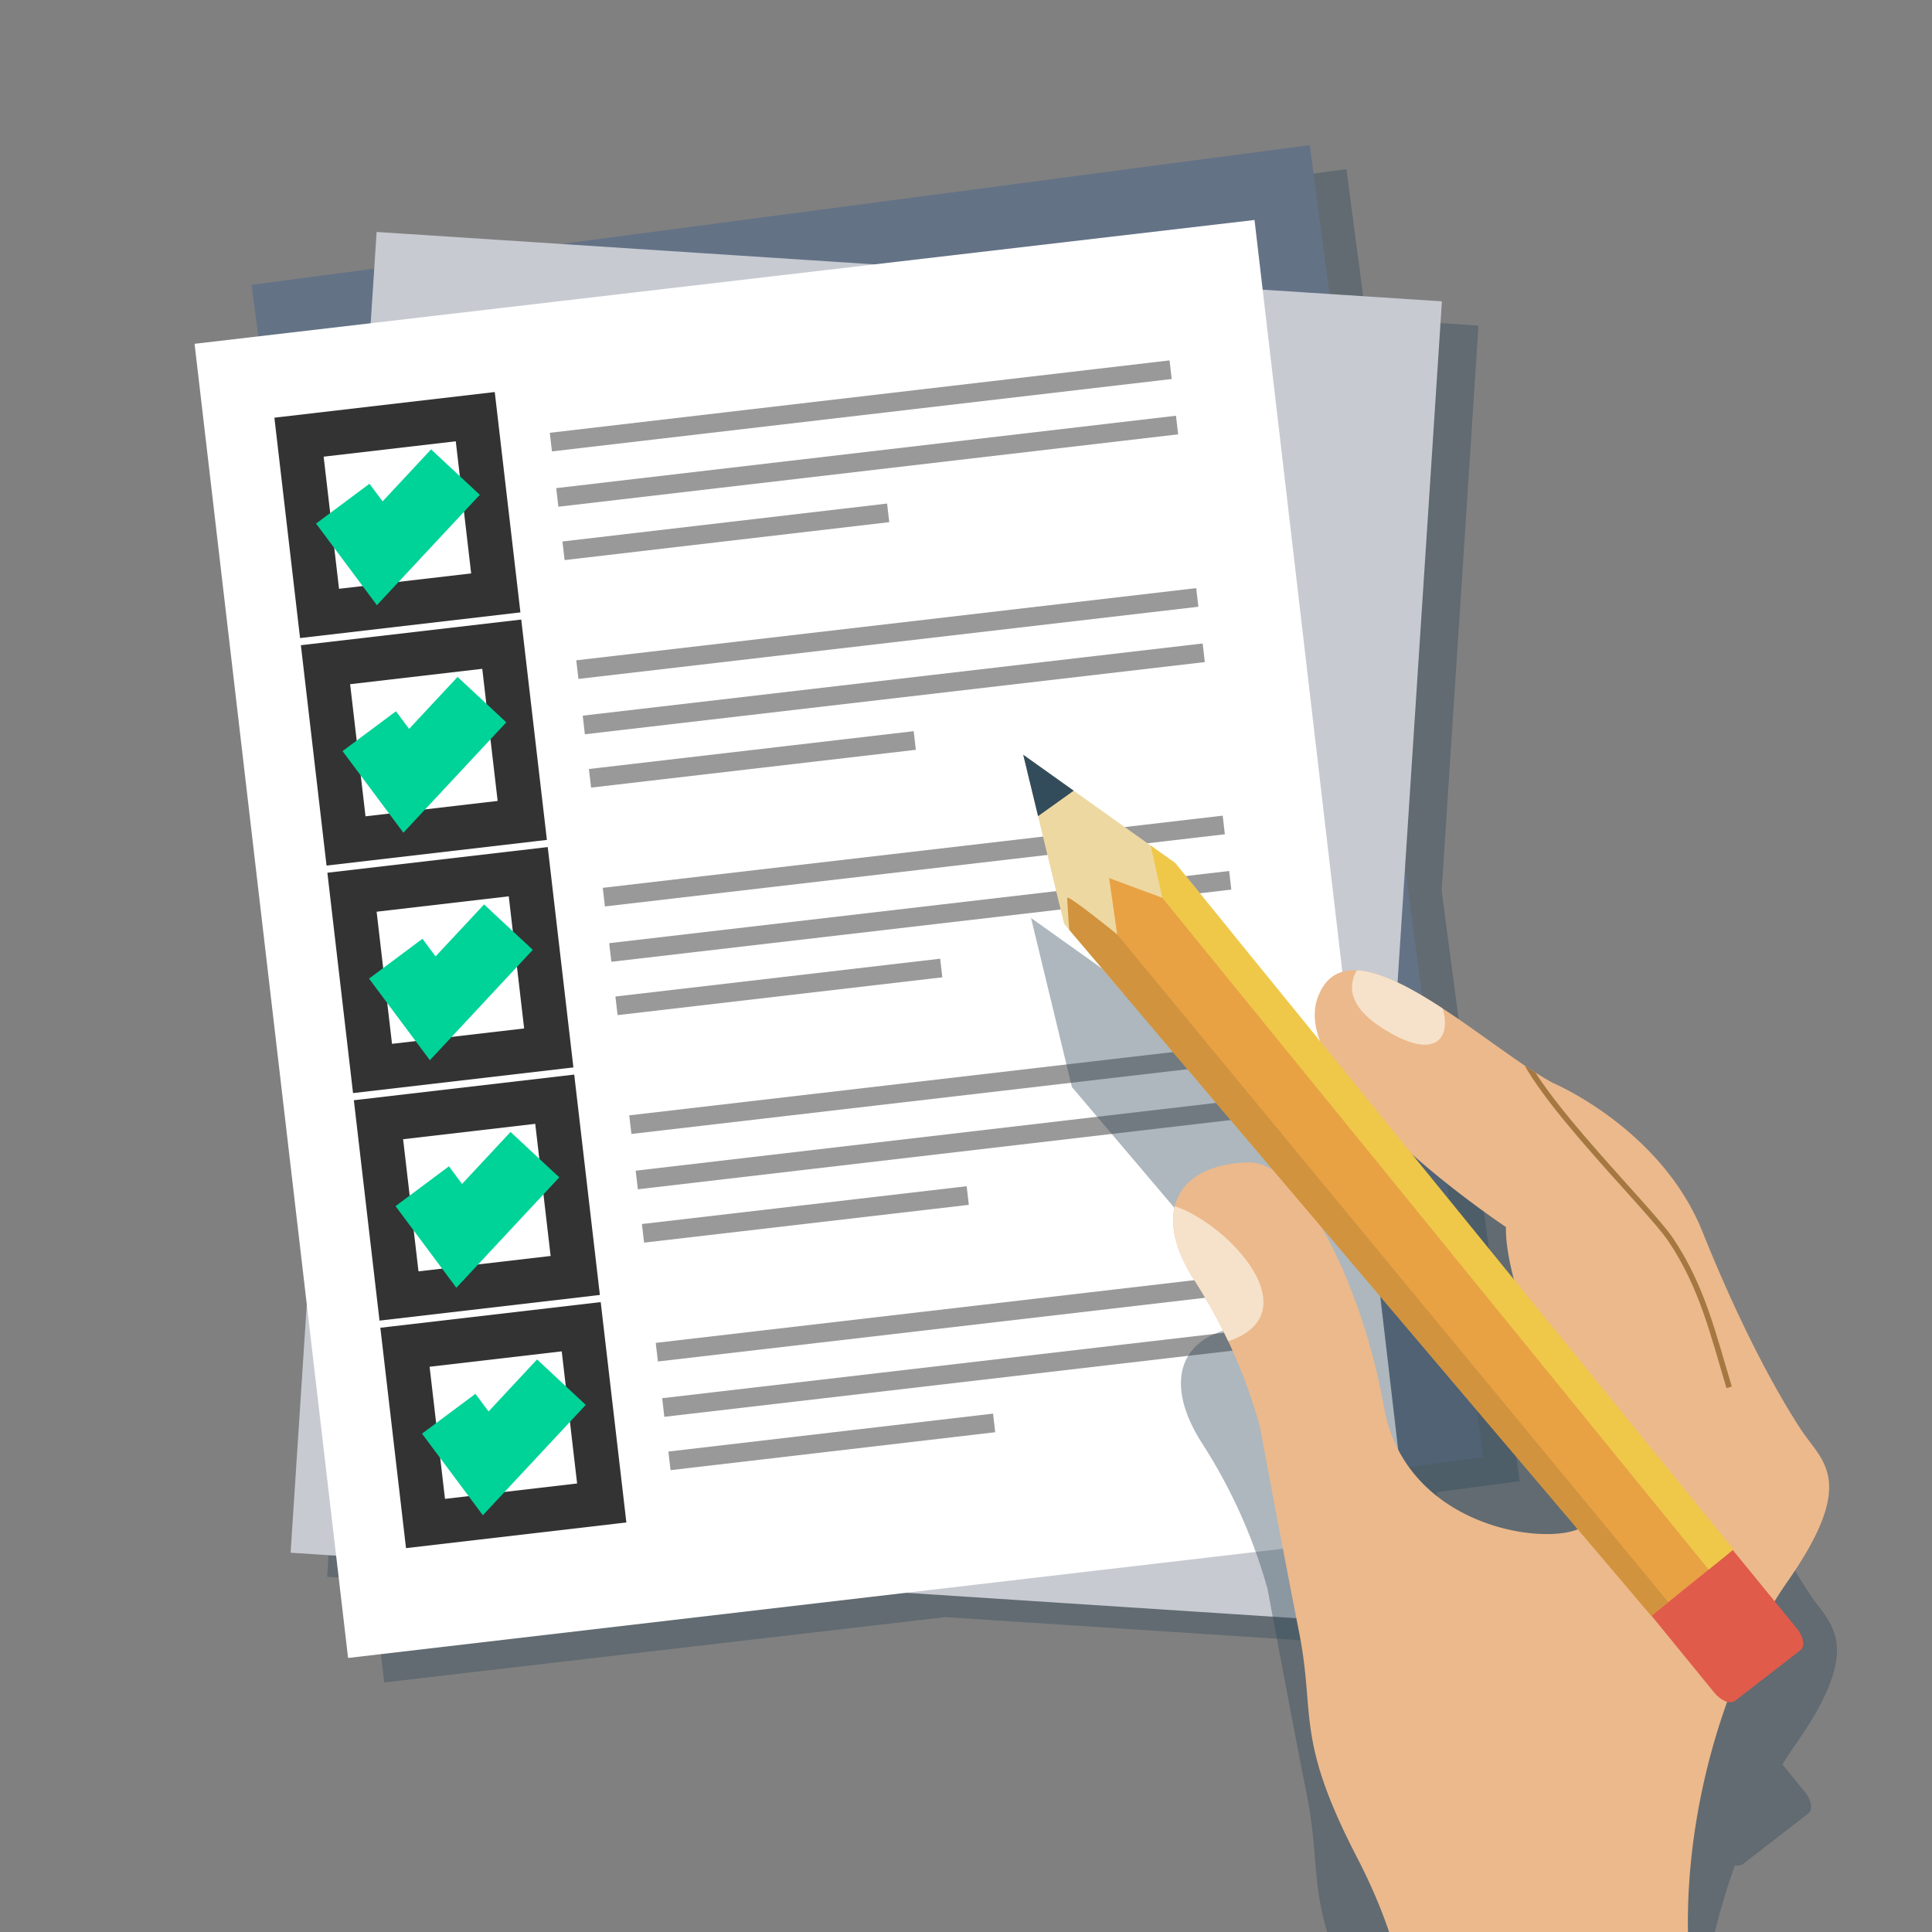 <svg xmlns="http://www.w3.org/2000/svg" xmlns:xlink="http://www.w3.org/1999/xlink" width="348" height="348" viewBox="0 0 348 348"><rect x="0" y="0" width="348" height="348" fill="#808080" stroke="none"/><defs><style>.a,.f,.g,.m{fill:none;}.b,.r{fill:#324c5b;}.b{opacity:0.4;}.c{fill:#647286;}.d{fill:#c7cad1;}.e{fill:#fff;}.f{stroke:#333;stroke-width:8px;}.f,.g,.m{stroke-miterlimit:10;}.g{stroke:#00d398;stroke-width:12px;}.h{fill:#999;}.i{clip-path:url(#a);}.j{fill:#ecb98c;}.k{clip-path:url(#b);}.l{fill:#f6e2ca;}.m{stroke:#a57842;}.n{fill:#e05b4a;}.o{clip-path:url(#c);}.p{fill:#e8a244;}.q{fill:#eed8a2;}.s{fill:#efc849;}.t{fill:#d1933e;}</style><clipPath id="a"><rect class="a" width="348" height="348" transform="translate(0 0)"/></clipPath><clipPath id="b"><path class="a" d="M1531.039,565.1s2.236-12.519-8.944-34.107-7.452-25.472-10.435-40.583-7.081-37.129-7.081-37.129a95.776,95.776,0,0,0-11.553-25.9c-8.2-12.521-3.427-21.151,9.421-21.575,9.794-.323,20.764,22.869,24.491,44.025s27.951,25.041,35.032,22.019-13.416-39.29-13.044-54.4c0,0-39.49-26.251-33.9-41.363s30.173,8.981,42.471,15.458c0,0,19.38,8.2,26.833,26.768s14.162,30.223,17.888,35.835,10.061,9.067-2.61,27.2-21.613,50.514-16.4,78.145Z" transform="translate(-1488.97 -371.182)"/></clipPath><clipPath id="c"><path class="a" d="M1554.85,425.115,1454.275,301.465,1426.9,281.959l7.365,30.45L1540.04,437.073Z" transform="translate(-1426.9 -281.959)"/></clipPath></defs><g transform="translate(-1003.211 30.551)"><path class="b" d="M1316.076,277.809l14.935-1.972-14.047-106.389L1323.6,67.686l-20.245-1.32-3.546-26.859L1164.8,57.334l-33.064-2.155-.429,6.578-22.115,2.92,1.226,9.284L1098.929,75.3,1119.118,248.7l-2.891,44.348,8.116.529,2.153,18.5,101.065-11.767,80.528,5.25.961-14.738,8.426-.981Z" transform="translate(-54.081 -39.583)"/><g transform="translate(1038.257 -4.412)"><rect class="c" width="192.27" height="238.38" transform="translate(10.262 25.168) rotate(-7.522)"/><rect class="d" width="238.379" height="192.27" transform="matrix(0.065, -0.998, 0.998, 0.065, 17.298, 253.544)"/><g transform="translate(0 13.554)"><rect class="e" width="192.27" height="238.38" transform="matrix(0.993, -0.116, 0.116, 0.993, 0, 22.235)"/><g transform="translate(18.814 25.263)"><g transform="translate(0 0)"><rect class="f" width="31.961" height="31.961" transform="translate(0 13.791) rotate(-6.641)"/><path class="g" d="M1145.141,170.624l6.663,8.937,13.635-14.623" transform="translate(-1137.262 -144.858)"/><g transform="translate(45.169)"><rect class="h" width="112.42" height="3.375" transform="matrix(0.993, -0.116, 0.116, 0.993, 0, 13.001)"/><rect class="h" width="112.42" height="3.375" transform="matrix(0.993, -0.116, 0.116, 0.993, 1.16, 22.968)"/><rect class="h" width="58.891" height="3.375" transform="matrix(0.993, -0.116, 0.116, 0.993, 2.279, 32.577)"/></g></g><g transform="translate(4.771 40.982)"><rect class="f" width="31.961" height="31.961" transform="translate(0 13.791) rotate(-6.641)"/><path class="g" d="M1156.109,264.835l6.663,8.937,13.635-14.623" transform="translate(-1148.23 -239.068)"/><g transform="translate(45.169 0)"><rect class="h" width="112.42" height="3.375" transform="translate(0 13.001) rotate(-6.641)"/><rect class="h" width="112.42" height="3.375" transform="translate(1.16 22.969) rotate(-6.641)"/><rect class="h" width="58.891" height="3.375" transform="translate(2.279 32.577) rotate(-6.641)"/></g></g><g transform="translate(9.543 81.963)"><rect class="f" width="31.961" height="31.961" transform="translate(0 13.791) rotate(-6.642)"/><path class="g" d="M1167.078,359.045l6.663,8.937,13.635-14.622" transform="translate(-1159.199 -333.279)"/><g transform="translate(45.169 0)"><rect class="h" width="112.42" height="3.375" transform="translate(0 13.001) rotate(-6.641)"/><rect class="h" width="112.42" height="3.375" transform="translate(1.16 22.969) rotate(-6.641)"/><rect class="h" width="58.891" height="3.375" transform="translate(2.279 32.577) rotate(-6.641)"/></g></g><g transform="translate(14.314 122.945)"><rect class="f" width="31.961" height="31.962" transform="translate(0 13.79) rotate(-6.64)"/><path class="g" d="M1178.047,453.256l6.663,8.937,13.635-14.624" transform="translate(-1170.168 -427.489)"/><g transform="translate(45.169 0)"><rect class="h" width="112.42" height="3.375" transform="translate(0 13.001) rotate(-6.641)"/><rect class="h" width="112.42" height="3.375" transform="matrix(0.993, -0.116, 0.116, 0.993, 1.16, 22.968)"/><rect class="h" width="58.891" height="3.375" transform="translate(2.279 32.577) rotate(-6.641)"/></g></g><g transform="translate(19.085 163.926)"><rect class="f" width="31.961" height="31.961" transform="translate(0 13.791) rotate(-6.642)"/><path class="g" d="M1189.016,547.466l6.663,8.937,13.635-14.623" transform="translate(-1181.137 -521.699)"/><g transform="translate(45.169 0)"><rect class="h" width="112.42" height="3.375" transform="translate(0 13.002) rotate(-6.641)"/><rect class="h" width="112.42" height="3.375" transform="translate(1.16 22.968) rotate(-6.641)"/><rect class="h" width="58.891" height="3.375" transform="matrix(0.993, -0.116, 0.116, 0.993, 2.279, 32.577)"/></g></g></g></g></g><g transform="translate(1003.211 -30.551)"><g class="i" transform="translate(0 0)"><path class="b" d="M1565.474,502.036q1.124-1.83,2.3-3.508c12.67-18.133,6.336-21.588,2.61-27.2s-10.436-17.27-17.888-35.835-26.832-26.768-26.832-26.768c-12.3-6.477-36.882-30.57-42.471-15.458a11.21,11.21,0,0,0,.4,7.867l-26.085-32.07-27.375-19.505,7.365,30.45,37.669,44.4a8.072,8.072,0,0,0-4.555-1.418c-12.847.424-17.619,9.054-9.421,21.575a95.772,95.772,0,0,1,11.553,25.9s4.1,22.019,7.081,37.13-.746,19,10.434,40.583,8.944,34.107,8.944,34.107l52.173-5.612c-3.516-18.623-.595-39.4,5.559-56.519a1.579,1.579,0,0,0,1.412-.168l11.8-9.141c.853-.661.567-2.393-.638-3.87Zm-48.387-67.406a36.149,36.149,0,0,0,1.425,9.44l-18.3-22.5A177.141,177.141,0,0,0,1517.087,434.63ZM1495.1,467.01c-2.038-11.565-6.24-23.738-11.231-32.345l46.161,54.4C1522.826,492.014,1498.809,488.07,1495.1,467.01Z" transform="translate(-1244.42 -184.211)"/><g transform="translate(184.304 135.942)"><g transform="translate(27.001 38.812)"><path class="j" d="M1531.039,565.1s2.236-12.519-8.944-34.107-7.452-25.472-10.435-40.583-7.081-37.129-7.081-37.129a95.776,95.776,0,0,0-11.553-25.9c-8.2-12.521-3.427-21.151,9.421-21.575,9.794-.323,20.764,22.869,24.491,44.025s27.951,25.041,35.032,22.019-13.416-39.29-13.044-54.4c0,0-39.49-26.251-33.9-41.363s30.173,8.981,42.471,15.458c0,0,19.38,8.2,26.833,26.768s14.162,30.223,17.888,35.835,10.061,9.067-2.61,27.2-21.613,50.514-16.4,78.145Z" transform="translate(-1488.97 -371.182)"/><g class="k"><path class="l" d="M1474.876,482.527s-8.685-14.439.929-14.954,33,22.158,8.857,25.907Z" transform="translate(-1478.974 -425.638)"/><path class="m" d="M1631.287,396.39c-1.632,7.187,23.835,31.641,27.753,37.693,5.551,8.322,7.51,16.644,10.449,26.479" transform="translate(-1569.337 -385.424)"/><path class="l" d="M1568.273,361.2s-11.754,6.984,0,14.623,13.713-.23,9.469-6.887S1568.273,361.2,1568.273,361.2Z" transform="translate(-1530.825 -365.542)"/></g></g><g transform="translate(0 0)"><path class="n" d="M1671.131,603.528c-1.2-1.475-1.489-3.207-.636-3.869l11.8-9.14c.852-.661,2.521,0,3.725,1.476l17.609,21.572c1.205,1.476,1.491,3.209.638,3.87l-11.8,9.141c-.853.661-2.521,0-3.726-1.476Z" transform="translate(-1564.253 -456.15)"/><g class="o"><path class="p" d="M1554.85,430.611l-86.389-106.936L1426.9,287.454l23.565,47.1,89.575,108.01Z" transform="translate(-1426.9 -285.064)"/><path class="q" d="M1449.3,294.247c.869,2.311-16.8-7.276-16.8-7.276l-9.57-3.546,1.45,10.15,1.274,12.955s-34.017-41.442-33.163-42.188,2.241-20.394,8.416-19.05,38.029,33.132,41.147,35.011S1449.3,294.247,1449.3,294.247Z" transform="translate(-1407.455 -261.204)"/><path class="r" d="M1413.958,261.177l-10.936,7.81s-19.934-30.793-19.229-32.279S1413.958,261.177,1413.958,261.177Z" transform="translate(-1402.534 -256.357)"/><path class="s" d="M1583.663,454.267l-101.9-125.3-2.1-9.413s36.514,25.353,39.6,28.126,30.473,29.351,33.211,32.313S1575.312,426,1577.5,427.9s14.4,23.434,14.4,23.434Z" transform="translate(-1456.71 -303.2)"/><path class="t" d="M1555.268,470.27,1454.146,347.75s-8.88-7.2-8.99-6.6,1.463,24.126,3.652,26.7,24.263,36.875,33.39,44.717,32.117,39.752,39.989,46.7,40.164,27.207,40.164,27.207Z" transform="translate(-1437.212 -315.38)"/></g></g></g></g></g></g></svg>